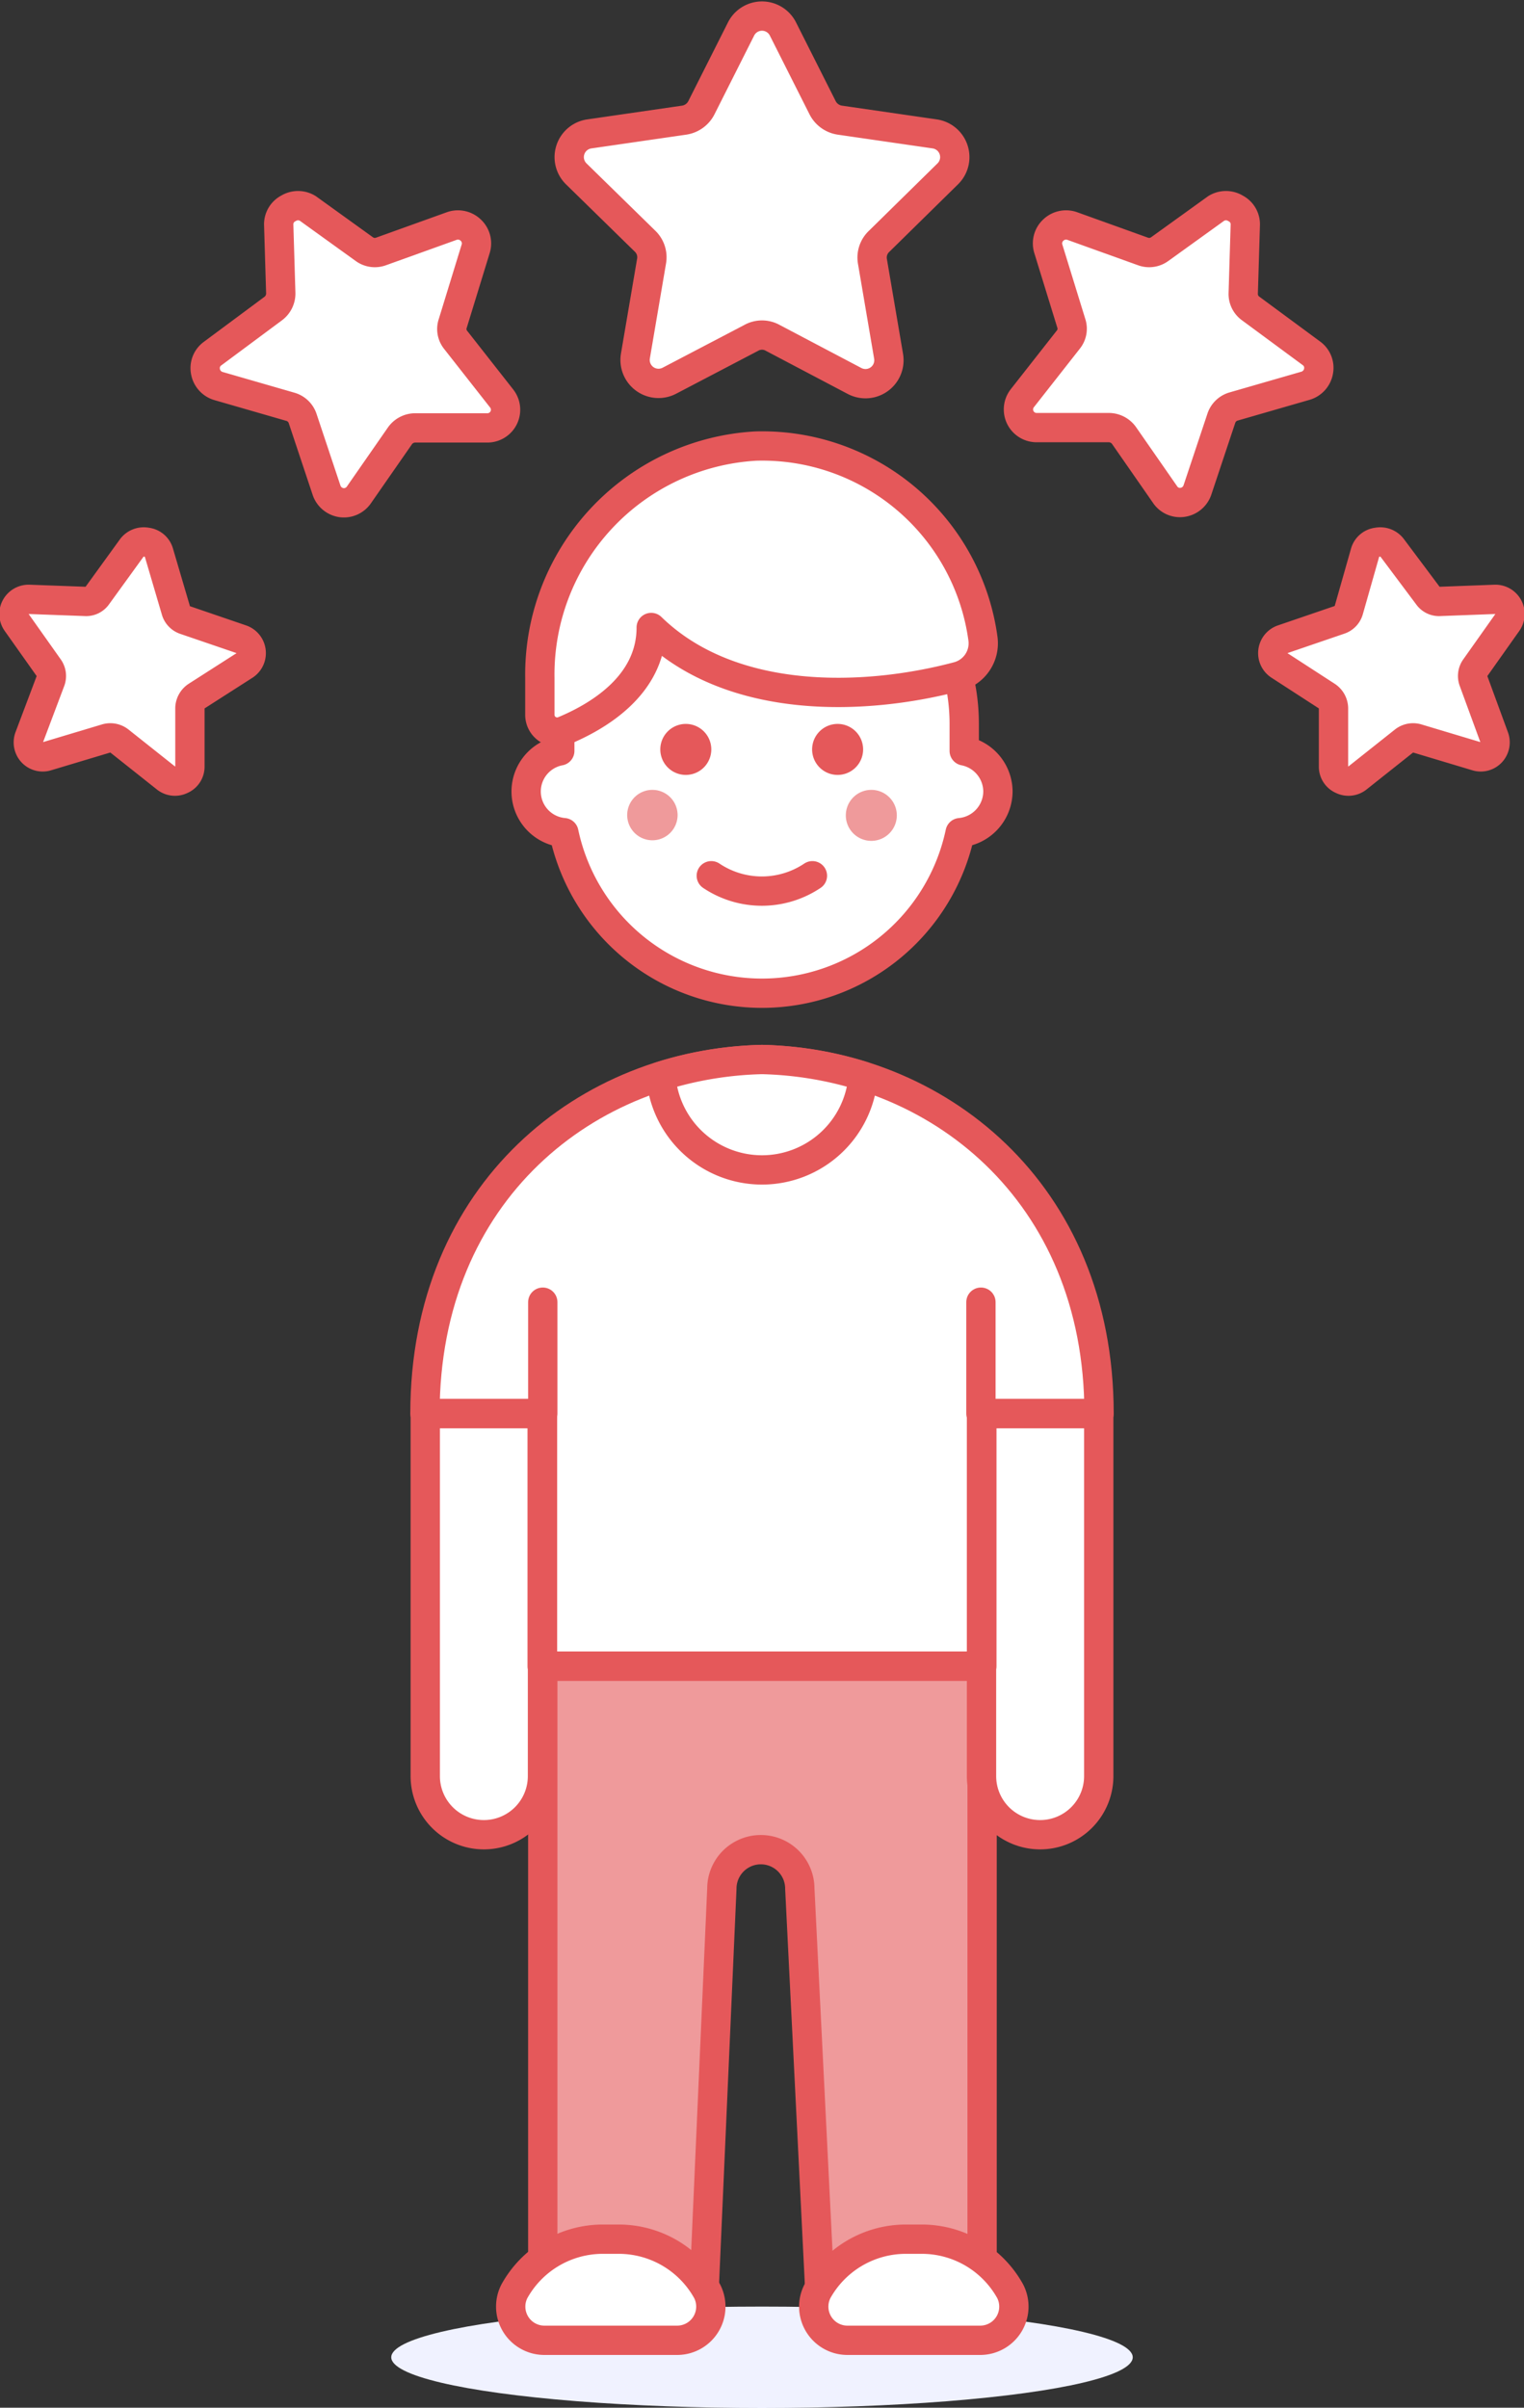 <svg xmlns="http://www.w3.org/2000/svg" viewBox="0 0 52 82.15"><rect x="0" y="0" width="52" height="82.15" fill="#333333" stroke="none"/><defs><style>.cls-1{fill:#f0f2ff;}.cls-2,.cls-6{fill:#fff;}.cls-2,.cls-4{stroke:#e5585a;stroke-linecap:round;stroke-linejoin:round;}.cls-3{fill:#ef9a9b;}.cls-4{fill:none;}.cls-5{fill:#e5585a;}</style></defs><title>Asset 4</title><g id="Layer_2" data-name="Layer 2"><g id="Duotone"><g id="Icons"><g id="Scene"><ellipse class="cls-1" cx="26" cy="80.43" rx="12.65" ry="1.73"/><path class="cls-2" d="M34.05,27a1.42,1.42,0,0,0-1.15-1.38v-.92a6.9,6.9,0,0,0-13.8,0v.92a1.41,1.41,0,0,0,.14,2.79,6.91,6.91,0,0,0,13.52,0A1.42,1.42,0,0,0,34.05,27Z"/><path class="cls-3" d="M23.12,27.82a.86.86,0,1,1-.86-.87A.86.86,0,0,1,23.12,27.82Z"/><path class="cls-3" d="M30.6,27.82a.87.87,0,1,1-.86-.87A.87.87,0,0,1,30.6,27.82Z"/><path class="cls-4" d="M24.27,29.88a3.1,3.1,0,0,0,3.45,0"/><path class="cls-5" d="M23.41,24.7a.87.87,0,1,0,.86.86.87.87,0,0,0-.86-.86Z"/><path class="cls-5" d="M28.59,24.7a.87.87,0,1,0,.86.86.87.87,0,0,0-.86-.86Z"/><path class="cls-6" d="M25.78,15.22a7.81,7.81,0,0,0-7.36,7.91V24.4a.59.59,0,0,0,.8.54c1.11-.46,3-1.52,3-3.53,2.74,2.67,7.3,2.51,10.46,1.67a1.17,1.17,0,0,0,.86-1.28A7.6,7.6,0,0,0,25.78,15.22Z"/><path class="cls-4" d="M25.78,15.22a7.81,7.81,0,0,0-7.36,7.91V24.4a.59.59,0,0,0,.8.54c1.11-.46,3-1.52,3-3.53,2.74,2.67,7.3,2.51,10.46,1.67a1.17,1.17,0,0,0,.86-1.28A7.6,7.6,0,0,0,25.78,15.22Z"/><path class="cls-6" d="M26,36.15c-5.93.12-11.5,4.48-11.5,12.08h4v8.62h15V48.23h4C37.5,40.63,31.93,36.27,26,36.15Z"/><path class="cls-3" d="M18.52,56.85V78.7H24l.63-14.26a1.33,1.33,0,1,1,2.66,0L28,78.7h5.51V56.85Z"/><path class="cls-4" d="M18.52,56.85V78.7H24l.63-14.26a1.33,1.33,0,1,1,2.66,0L28,78.7h5.51V56.85Z"/><path class="cls-2" d="M35.49,62.6h0a2,2,0,0,1-2-2V48.23h4V60.59A2,2,0,0,1,35.49,62.6Z"/><path class="cls-2" d="M16.51,62.6h0a2,2,0,0,1-2-2V48.23h4V60.59A2,2,0,0,1,16.51,62.6Z"/><path class="cls-4" d="M26,36.15c-5.93.12-11.5,4.48-11.5,12.08h4v8.62h15V48.23h4C37.5,40.63,31.93,36.27,26,36.15Z"/><line class="cls-4" x1="33.47" y1="48.23" x2="33.47" y2="44.43"/><line class="cls-4" x1="18.52" y1="48.23" x2="18.52" y2="44.43"/><path class="cls-2" d="M22.55,36.72h0a3.46,3.46,0,0,0,6.9,0h0A12.52,12.52,0,0,0,26,36.15,12.52,12.52,0,0,0,22.55,36.72Z"/><path class="cls-2" d="M18.55,79.85a1.15,1.15,0,0,1-1-1.67,3.45,3.45,0,0,1,3-1.78h.58a3.45,3.45,0,0,1,3,1.78,1.15,1.15,0,0,1-1,1.67Z"/><path class="cls-2" d="M28.89,79.85a1.15,1.15,0,0,1-1-1.67,3.45,3.45,0,0,1,3-1.78h.58a3.45,3.45,0,0,1,3,1.78,1.15,1.15,0,0,1-1,1.67Z"/><path class="cls-6" d="M16.23,8.49a.62.62,0,0,0-.17-.64.63.63,0,0,0-.64-.14L13,8.58a.61.61,0,0,1-.57-.08L10.5,7.11a.63.63,0,0,0-.66,0,.61.61,0,0,0-.33.57L9.58,10a.64.64,0,0,1-.26.53L7.26,12.06a.61.61,0,0,0-.25.61.63.63,0,0,0,.44.5l2.46.71a.62.62,0,0,1,.42.41l.81,2.43a.63.63,0,0,0,.51.43.62.62,0,0,0,.6-.27l1.39-2a.64.64,0,0,1,.52-.28h2.47a.62.62,0,0,0,.49-1l-1.57-2a.59.59,0,0,1-.1-.57Z"/><path class="cls-4" d="M16.23,8.49a.62.62,0,0,0-.17-.64.63.63,0,0,0-.64-.14L13,8.58a.61.61,0,0,1-.57-.08L10.5,7.11a.63.63,0,0,0-.66,0,.61.61,0,0,0-.33.57L9.58,10a.64.64,0,0,1-.26.53L7.26,12.06a.61.61,0,0,0-.25.61.63.63,0,0,0,.44.5l2.46.71a.62.62,0,0,1,.42.41l.81,2.43a.63.63,0,0,0,.51.43.62.62,0,0,0,.6-.27l1.39-2a.64.64,0,0,1,.52-.28h2.47a.62.62,0,0,0,.49-1l-1.57-2a.59.59,0,0,1-.1-.57Z"/><path class="cls-6" d="M5.42,18.85A.49.49,0,0,0,5,18.5a.51.51,0,0,0-.5.19L3.32,20.32a.46.46,0,0,1-.42.2L1,20.45a.5.5,0,0,0-.43.79l1.09,1.54a.48.48,0,0,1,.06.46L1,25.15a.5.5,0,0,0,.1.52.49.49,0,0,0,.51.13l2-.6a.5.5,0,0,1,.46.08l1.6,1.27a.49.49,0,0,0,.52.05.48.48,0,0,0,.29-.44l0-2a.51.51,0,0,1,.23-.41L8.35,22.7a.5.5,0,0,0-.12-.89L6.3,21.15A.48.48,0,0,1,6,20.82Z"/><path class="cls-4" d="M5.42,18.85A.49.49,0,0,0,5,18.5a.51.51,0,0,0-.5.19L3.32,20.32a.46.46,0,0,1-.42.2L1,20.45a.5.5,0,0,0-.43.79l1.09,1.54a.48.48,0,0,1,.06.46L1,25.15a.5.5,0,0,0,.1.52.49.49,0,0,0,.51.13l2-.6a.5.5,0,0,1,.46.08l1.6,1.27a.49.49,0,0,0,.52.05.48.48,0,0,0,.29-.44l0-2a.51.51,0,0,1,.23-.41L8.35,22.7a.5.5,0,0,0-.12-.89L6.3,21.15A.48.48,0,0,1,6,20.82Z"/><path class="cls-6" d="M35.77,8.49a.62.62,0,0,1,.17-.64.63.63,0,0,1,.64-.14L39,8.58a.61.61,0,0,0,.57-.08L41.5,7.11a.63.63,0,0,1,.66,0,.61.61,0,0,1,.33.57L42.42,10a.61.61,0,0,0,.26.53l2.06,1.52a.61.61,0,0,1,.25.61.63.63,0,0,1-.44.5l-2.46.71a.62.62,0,0,0-.42.41l-.81,2.43a.63.63,0,0,1-.51.43.61.61,0,0,1-.6-.27l-1.39-2a.64.64,0,0,0-.52-.28H35.37a.62.62,0,0,1-.49-1l1.57-2a.59.59,0,0,0,.1-.57Z"/><path class="cls-4" d="M35.77,8.49a.62.62,0,0,1,.17-.64.63.63,0,0,1,.64-.14L39,8.58a.61.61,0,0,0,.57-.08L41.5,7.11a.63.63,0,0,1,.66,0,.61.61,0,0,1,.33.57L42.42,10a.61.61,0,0,0,.26.53l2.06,1.52a.61.61,0,0,1,.25.61.63.63,0,0,1-.44.5l-2.46.71a.62.62,0,0,0-.42.41l-.81,2.43a.63.63,0,0,1-.51.43.61.61,0,0,1-.6-.27l-1.39-2a.64.64,0,0,0-.52-.28H35.37a.62.62,0,0,1-.49-1l1.57-2a.59.59,0,0,0,.1-.57Z"/><path class="cls-6" d="M46.58,18.85A.49.49,0,0,1,47,18.5a.51.51,0,0,1,.5.19l1.22,1.63a.46.46,0,0,0,.42.2L51,20.45a.5.5,0,0,1,.43.79l-1.09,1.54a.48.48,0,0,0-.06.46l.7,1.91a.5.5,0,0,1-.1.52.49.49,0,0,1-.51.13l-2-.6a.5.5,0,0,0-.46.08l-1.6,1.27a.49.49,0,0,1-.52.05.48.48,0,0,1-.29-.44l0-2a.51.51,0,0,0-.23-.41L43.65,22.7a.5.5,0,0,1,.12-.89l1.93-.66a.48.48,0,0,0,.32-.33Z"/><path class="cls-4" d="M46.58,18.85A.49.49,0,0,1,47,18.5a.51.51,0,0,1,.5.19l1.22,1.63a.46.46,0,0,0,.42.2L51,20.45a.5.5,0,0,1,.43.79l-1.09,1.54a.48.48,0,0,0-.06.46l.7,1.91a.5.5,0,0,1-.1.52.49.49,0,0,1-.51.13l-2-.6a.5.5,0,0,0-.46.08l-1.6,1.27a.49.49,0,0,1-.52.05.48.48,0,0,1-.29-.44l0-2a.51.51,0,0,0-.23-.41L43.65,22.7a.5.5,0,0,1,.12-.89l1.93-.66a.48.48,0,0,0,.32-.33Z"/><path class="cls-6" d="M32.34,5.93a.8.8,0,0,0-.44-1.36L28.66,4.1a.79.79,0,0,1-.6-.44L26.72,1a.8.8,0,0,0-1.44,0L23.94,3.66a.79.79,0,0,1-.6.44l-3.24.47a.8.8,0,0,0-.44,1.36L22,8.22a.76.76,0,0,1,.23.7l-.55,3.23a.8.8,0,0,0,1.16.84l2.79-1.46a.75.75,0,0,1,.74,0L29.16,13a.8.8,0,0,0,1.16-.84l-.55-3.23a.76.76,0,0,1,.23-.7Z"/><path class="cls-4" d="M32.34,5.93a.8.8,0,0,0-.44-1.36L28.66,4.1a.79.79,0,0,1-.6-.44L26.72,1a.8.8,0,0,0-1.44,0L23.94,3.66a.79.79,0,0,1-.6.44l-3.24.47a.8.8,0,0,0-.44,1.36L22,8.22a.76.76,0,0,1,.23.7l-.55,3.23a.8.8,0,0,0,1.16.84l2.79-1.46a.75.75,0,0,1,.74,0L29.16,13a.8.8,0,0,0,1.16-.84l-.55-3.23a.76.76,0,0,1,.23-.7Z"/></g></g></g></g></svg>